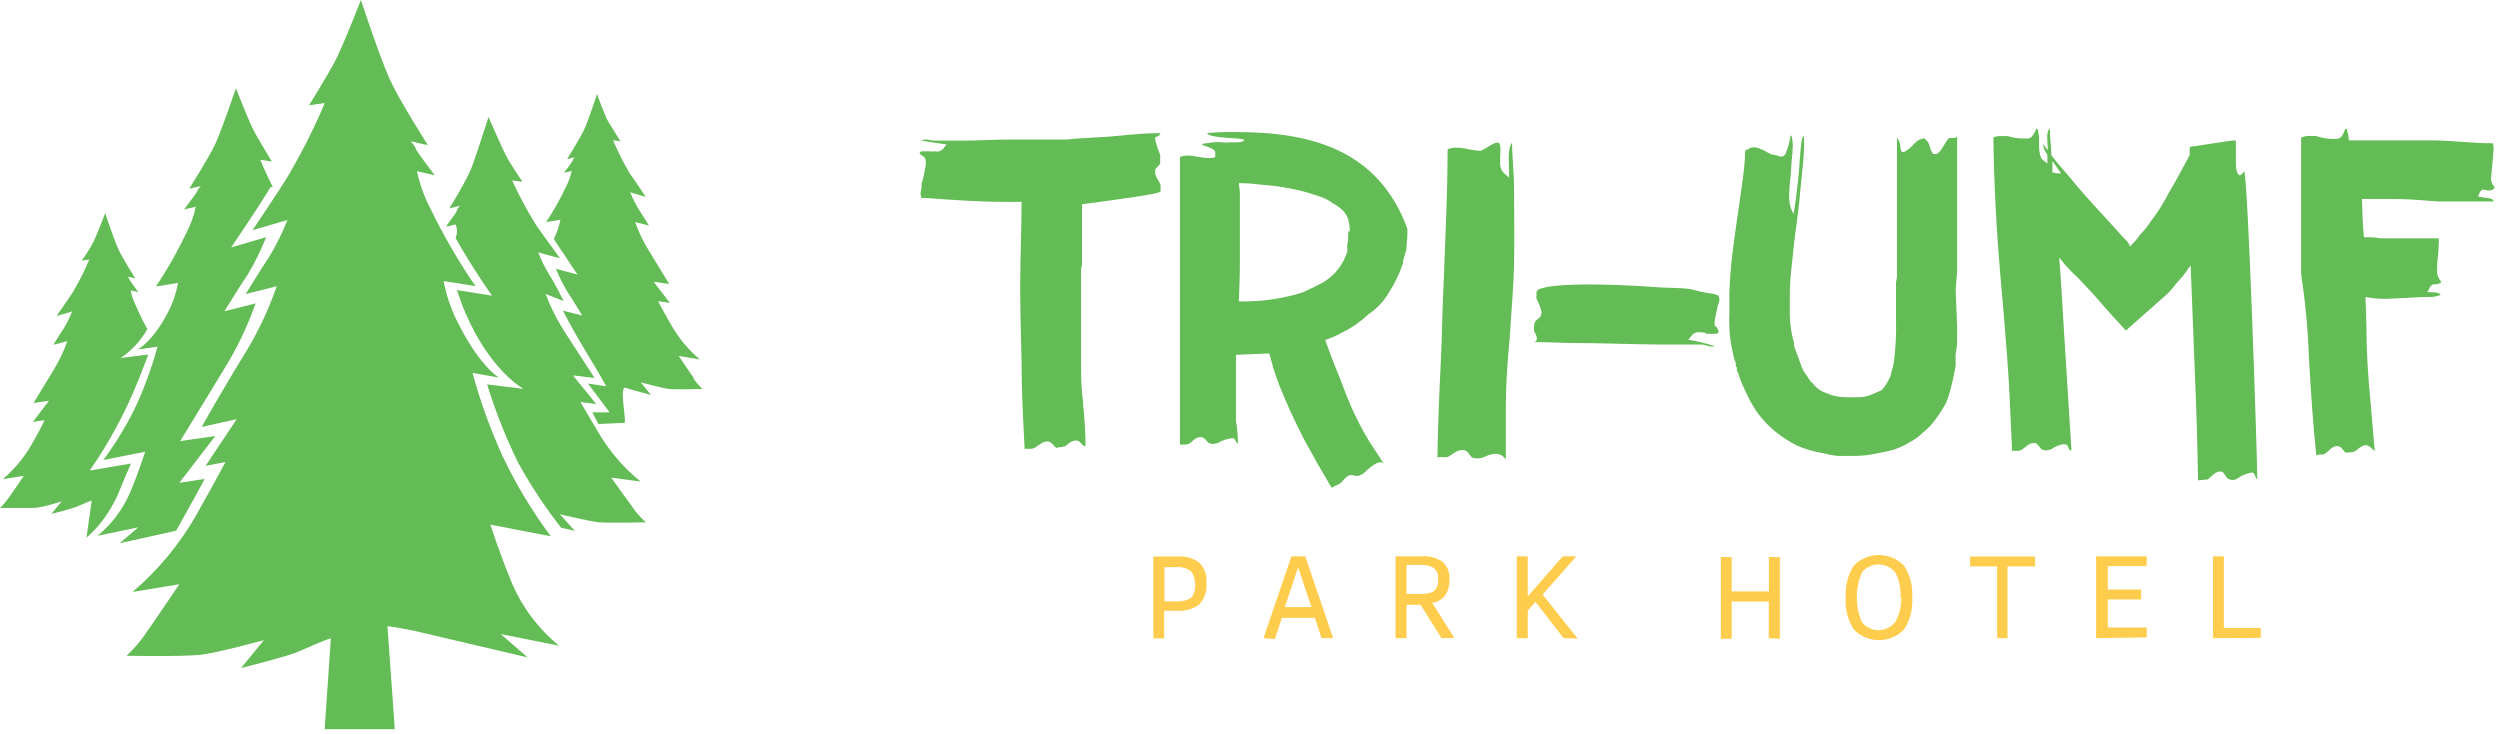 <svg width="201" height="59" viewBox="0 0 201 59" fill="none" xmlns="http://www.w3.org/2000/svg">
<path fill-rule="evenodd" clip-rule="evenodd" d="M87.031 16.416C93.308 15.589 93.308 15.476 93.308 15.354V15.072C93.308 14.959 93.308 14.875 93.308 14.837C93.148 14.48 92.876 14.208 92.876 13.898V13.691C92.876 13.493 93.223 13.343 93.27 13.136C93.297 13.035 93.297 12.928 93.27 12.826C93.296 12.696 93.296 12.562 93.27 12.432C93.27 12.432 93.064 11.962 92.951 11.492C92.899 11.384 92.873 11.264 92.876 11.144C92.876 10.862 93.111 11.144 93.308 10.703C92.237 10.703 91.213 10.787 90.151 10.9C88.61 11.06 87.191 11.06 85.734 11.22C84.109 11.22 82.652 11.22 81.111 11.22C79.89 11.22 78.828 11.304 77.606 11.304H75.116C74.769 11.304 74.402 11.107 74.054 11.304H74.167C74.806 11.454 75.314 11.492 76.103 11.614C75.906 11.811 75.868 12.046 75.511 12.168C75.405 12.19 75.297 12.19 75.191 12.168C75.064 12.195 74.933 12.195 74.806 12.168H74.44C74.327 12.168 74.252 12.168 74.129 12.168C74.007 12.168 73.932 12.281 73.932 12.328C73.932 12.375 74.167 12.526 74.327 12.638C74.399 12.758 74.438 12.894 74.44 13.033C74.44 13.155 74.44 13.315 74.364 13.587C74.314 13.99 74.223 14.387 74.092 14.771V14.931V15.128C74.053 15.283 74.025 15.44 74.007 15.598L74.092 15.918H74.44C76.61 16.078 78.668 16.228 80.716 16.228H82.135C82.135 18.483 82.023 20.776 82.023 23.097C82.023 25.108 82.098 27.09 82.135 29.139C82.135 31.422 82.257 33.752 82.38 36.083C82.38 36.083 82.539 36.083 82.652 36.083H82.887C82.999 36.083 83.109 36.054 83.207 35.998C83.517 35.801 83.836 35.491 84.193 35.491C84.55 35.491 84.701 35.838 84.86 35.961C85.02 36.083 85.02 35.961 85.142 35.961C85.302 35.957 85.46 35.932 85.612 35.885C85.734 35.885 86.044 35.416 86.486 35.416C86.928 35.416 86.871 35.801 87.275 35.885C87.275 34.664 87.191 33.593 87.078 32.493V32.296C86.964 31.417 86.911 30.532 86.918 29.646V21.631C86.998 21.36 87.023 21.076 86.993 20.794V17.731C86.993 17.299 86.993 16.867 86.993 16.434L87.031 16.416ZM99.246 11.445H98.974C98.749 11.464 98.523 11.464 98.297 11.445C97.864 11.407 97.427 11.432 97.001 11.52C96.766 11.52 96.644 11.595 96.644 11.633C96.644 11.671 97.151 11.793 97.433 11.952C97.715 12.112 97.706 12.187 97.706 12.309V12.629C97.706 12.629 97.593 12.704 97.311 12.704H97.114C96.606 12.704 96.052 12.507 95.46 12.507C95.256 12.507 95.055 12.548 94.868 12.629V35.745C94.868 35.745 94.868 35.745 94.981 35.745H95.338L95.619 35.669C95.892 35.472 96.136 35.153 96.446 35.153H96.644C96.803 35.153 97.038 35.51 97.189 35.622C97.279 35.659 97.374 35.684 97.471 35.697C97.617 35.685 97.761 35.659 97.903 35.622C98.263 35.404 98.668 35.269 99.087 35.228C99.369 35.228 99.284 35.547 99.528 35.66C99.53 35.052 99.476 34.445 99.369 33.846V28.528L102.047 28.415L102.169 28.847C102.439 29.886 102.794 30.901 103.231 31.883C103.747 33.104 104.255 34.175 104.884 35.397C105.636 36.778 106.313 37.962 107.064 39.221C107.262 39.061 107.45 39.061 107.732 38.873C108.013 38.686 108.126 38.319 108.558 38.197H108.681C108.793 38.197 108.991 38.272 109.15 38.272C109.372 38.224 109.576 38.117 109.742 37.962C109.94 37.755 110.569 37.163 111.002 37.163C111.059 37.161 111.115 37.175 111.165 37.203C111.215 37.232 111.256 37.273 111.283 37.323L110.062 35.444C109.513 34.538 109.026 33.597 108.605 32.625C108.126 31.554 107.807 30.529 107.375 29.543C107.102 28.866 106.82 28.124 106.548 27.334C107.04 27.171 107.515 26.96 107.967 26.705C108.729 26.328 109.429 25.837 110.043 25.248C110.727 24.795 111.294 24.187 111.697 23.473C112.164 22.746 112.536 21.963 112.806 21.142V20.983L113.078 20.043C113.078 19.611 113.153 19.253 113.153 18.821V18.389C110.832 12.075 105.458 10.618 99.425 10.618C98.635 10.602 97.845 10.627 97.057 10.693C97.217 11.172 100.017 11.05 100.017 11.248C100.017 11.445 99.547 11.445 99.228 11.445H99.246ZM108.399 18.586V18.943C108.392 19.195 108.367 19.447 108.324 19.695C108.302 19.756 108.302 19.822 108.324 19.883V20.005V20.203C108.307 20.283 108.282 20.362 108.248 20.438C107.919 21.351 107.294 22.128 106.472 22.646C105.896 22.967 105.303 23.259 104.697 23.52C103.998 23.738 103.285 23.908 102.563 24.027C101.756 24.158 100.939 24.227 100.12 24.234H99.604C99.651 23.163 99.688 22.016 99.688 20.917V15.467L99.604 14.724C100.16 14.727 100.715 14.765 101.267 14.837C102.356 14.905 103.437 15.065 104.499 15.316C104.98 15.43 105.454 15.571 105.918 15.739C106.36 15.855 106.775 16.057 107.14 16.331C107.443 16.495 107.724 16.697 107.976 16.933C108.178 17.141 108.327 17.396 108.408 17.675C108.487 17.982 108.525 18.298 108.521 18.614L108.399 18.586ZM116.386 12.093C116.386 15.57 116.198 19.075 116.076 22.589C115.954 24.797 115.954 26.893 115.841 29.101C115.719 31.629 115.606 34.156 115.568 36.797C115.878 36.637 116.198 36.881 116.508 36.684C116.94 36.402 117.297 36.092 117.73 36.205C118.002 36.205 118.162 36.637 118.368 36.797C118.635 36.877 118.919 36.877 119.186 36.797C119.308 36.797 120.492 36.008 121.065 36.957C121.065 35.575 121.065 34.344 121.065 32.963C121.065 31.084 121.187 29.148 121.375 27.25C121.498 25.154 121.695 23.144 121.732 21.095C121.77 19.047 121.732 17.224 121.732 15.213C121.732 13.916 121.573 12.732 121.573 11.454C121.14 12.084 121.366 13.071 121.328 14.273C121.056 14.001 120.821 13.963 120.661 13.484C120.502 13.005 120.736 12.112 120.586 11.605C120.436 11.097 119.318 12.121 119.007 12.121C118.181 12.121 117.222 11.642 116.395 11.999L116.386 12.093ZM133.751 23.125C128.113 22.693 123.574 22.805 123.537 23.482V23.755C123.517 23.844 123.517 23.937 123.537 24.027C123.721 24.363 123.857 24.724 123.941 25.098L123.894 25.333C123.894 25.53 123.499 25.69 123.424 25.887C123.356 25.994 123.326 26.119 123.339 26.244V26.639C123.339 26.639 123.856 27.381 123.339 27.504C124.486 27.504 125.585 27.579 126.807 27.579C128.47 27.579 132.022 27.701 133.675 27.701H136.795C137.143 27.701 137.547 27.974 137.895 27.823H137.819C137.137 27.593 136.436 27.423 135.724 27.316C136.006 27.071 136.006 26.837 136.4 26.724C136.515 26.7 136.633 26.7 136.748 26.724C136.992 26.724 137.105 26.724 137.18 26.837H137.622H137.97C138.092 26.837 138.176 26.686 138.176 26.686C138.162 26.583 138.126 26.483 138.071 26.394C138.016 26.305 137.943 26.229 137.857 26.169V25.822L138.092 24.628C138.157 24.46 138.211 24.287 138.252 24.111L138.176 23.764L137.829 23.642C135.376 23.275 136.889 23.2 133.76 23.125H133.751ZM140.385 12.037L140.309 12.15C140.309 12.977 140.187 13.888 140.065 14.8C139.943 15.711 139.793 16.679 139.67 17.562C139.548 18.445 139.398 19.441 139.276 20.475C139.154 21.509 139.078 22.495 139.041 23.482V25.248C139.021 25.615 139.021 25.982 139.041 26.348C139.065 27.013 139.156 27.674 139.313 28.321C139.359 28.621 139.441 28.915 139.558 29.195C139.565 29.273 139.565 29.352 139.558 29.43L139.642 29.543V29.787L139.755 30.022C139.912 30.523 140.11 31.01 140.347 31.478C140.588 32.029 140.877 32.557 141.212 33.057C141.626 33.648 142.115 34.181 142.668 34.645C143.206 35.086 143.789 35.47 144.406 35.791C145.135 36.12 145.907 36.345 146.699 36.459C147.059 36.559 147.427 36.625 147.798 36.656H148.353H148.588H148.86C149.619 36.67 150.377 36.588 151.115 36.412C151.516 36.348 151.912 36.257 152.299 36.139C152.714 36.001 153.112 35.815 153.483 35.585C153.892 35.386 154.263 35.119 154.583 34.795C154.961 34.502 155.296 34.157 155.579 33.771C155.814 33.452 156.049 33.095 156.284 32.709C156.518 32.324 156.641 31.958 156.763 31.516C156.955 30.817 157.112 30.108 157.233 29.392V28.725C157.223 28.647 157.223 28.568 157.233 28.49C157.308 28.125 157.349 27.754 157.355 27.381V26.32L157.233 23.275L157.355 21.819V21.264C157.355 20.635 157.355 19.968 157.355 19.216C157.355 17.835 157.355 16.453 157.355 15.072V10.966C157.327 11.002 157.291 11.031 157.251 11.052C157.21 11.073 157.165 11.085 157.12 11.088C156.998 11.088 156.96 11.088 156.847 11.088C156.79 11.085 156.733 11.098 156.683 11.127C156.633 11.155 156.592 11.197 156.565 11.248C156.255 11.68 155.973 12.385 155.626 12.385C155.551 12.385 155.513 12.385 155.475 12.385C155.194 12.272 155.156 11.445 154.883 11.285C154.799 11.163 154.724 11.126 154.649 11.126C154.503 11.146 154.365 11.201 154.245 11.285C154.057 11.285 153.418 12.225 152.985 12.225C152.713 12.225 152.91 11.52 152.516 11.079V11.36C152.516 13.371 152.516 15.222 152.516 17.158V22.289L152.44 22.683V24.299C152.44 24.816 152.44 25.371 152.44 25.84C152.465 26.782 152.424 27.724 152.318 28.66C152.289 29.075 152.21 29.485 152.083 29.881C152.023 30.193 151.902 30.49 151.726 30.755C151.607 30.99 151.448 31.203 151.256 31.384L150.542 31.695C150.208 31.846 149.847 31.929 149.48 31.939H148.428C148.044 31.933 147.662 31.88 147.291 31.779C146.934 31.619 146.615 31.544 146.351 31.384C146.119 31.241 145.918 31.052 145.759 30.83C145.478 30.633 145.402 30.36 145.13 30.003C144.857 29.646 144.773 29.251 144.613 28.819L144.331 28.067L144.247 27.833V27.588C144.005 26.755 143.888 25.89 143.899 25.023V24.309C143.899 23.632 143.899 22.89 143.974 22.138L144.284 19.178C144.482 17.797 144.641 16.529 144.763 15.147L144.961 13.136C145.043 12.403 145.068 11.665 145.036 10.928C144.641 11.126 144.876 13.099 144.209 17.205C143.955 16.773 143.83 16.277 143.852 15.777V15.551C143.852 15.034 143.974 14.283 144.012 13.531C144.012 13.014 144.124 12.469 144.124 11.999C144.15 11.803 144.15 11.604 144.124 11.407L144.049 10.891C144.049 10.891 143.974 10.891 143.937 11.05C143.878 11.413 143.783 11.768 143.655 12.112C143.532 12.544 143.335 12.591 143.185 12.591C143.034 12.591 142.865 12.469 142.743 12.469C142.311 12.469 142.038 12.15 141.597 11.999C141.415 11.908 141.217 11.854 141.014 11.84C140.911 11.839 140.808 11.86 140.713 11.9C140.617 11.94 140.531 12 140.46 12.075L140.385 12.037ZM180.395 13.813C180.395 13.813 180.235 14.085 180.076 14.085C179.916 14.085 179.766 13.691 179.766 13.146V11.52C179.766 11.37 179.766 11.285 179.69 11.285C179.362 11.285 176.524 11.755 176.449 11.755C176.312 11.747 176.175 11.776 176.054 11.84V12.469C175.462 13.531 174.992 14.48 174.391 15.467C173.968 16.301 173.468 17.094 172.897 17.835C172.641 18.217 172.352 18.575 172.032 18.906C171.914 19.085 171.782 19.255 171.638 19.413L171.403 19.658L171.318 19.77H171.196C171.196 19.77 171.196 19.77 171.196 19.658L170.999 19.376C170.773 19.169 170.562 18.946 170.369 18.709C169.063 17.243 167.729 15.889 166.507 14.367L165.361 13.033L164.928 12.479C164.928 11.811 164.806 11.097 164.806 10.346C164.459 10.59 164.647 11.492 164.647 12.084L164.252 11.567C164.292 11.885 164.415 12.186 164.609 12.441V13.146C164.412 12.948 164.13 12.911 164.017 12.441C163.969 12.235 163.944 12.023 163.942 11.811V11.295C163.95 11.057 163.925 10.82 163.867 10.59C163.867 10.43 163.782 10.346 163.744 10.346C163.707 10.346 163.585 10.703 163.425 10.9C163.381 10.975 163.317 11.036 163.241 11.077C163.165 11.118 163.079 11.139 162.993 11.135H162.523C162.146 11.119 161.773 11.053 161.414 10.938H160.822C160.631 10.935 160.442 10.973 160.268 11.05C160.315 14.809 160.512 18.474 160.822 22.063C161.019 24.271 161.217 26.526 161.377 28.735C161.574 31.262 161.649 33.743 161.771 36.252C161.835 36.23 161.905 36.23 161.968 36.252H162.279C162.362 36.234 162.444 36.209 162.523 36.177C162.833 35.97 163.152 35.622 163.463 35.622C163.547 35.622 163.585 35.622 163.622 35.622C163.82 35.622 163.979 36.017 164.177 36.139C164.266 36.179 164.361 36.204 164.459 36.214C164.601 36.198 164.742 36.173 164.881 36.139C165.149 35.959 165.444 35.822 165.755 35.735C165.858 35.714 165.963 35.714 166.065 35.735C166.347 35.735 166.225 36.214 166.545 36.214L165.915 26.151C165.793 24.271 165.718 22.561 165.558 20.701L166.112 21.377C166.407 21.709 166.721 22.022 167.052 22.317L168.311 23.66L169.617 25.154L170.923 26.573L174.353 23.538L174.832 22.984L174.908 22.871L175.424 22.279C175.697 21.96 175.857 21.687 176.129 21.34L176.486 30.492C176.599 33.179 176.683 35.942 176.721 38.62L177.51 38.545C177.83 38.272 178.14 37.915 178.45 37.915H178.563C178.845 37.915 178.882 38.347 179.164 38.507C179.237 38.538 179.313 38.563 179.39 38.582C179.541 38.605 179.696 38.579 179.831 38.507C180.091 38.312 180.384 38.166 180.696 38.075C180.813 38.038 180.932 38.01 181.053 37.99C181.325 37.99 181.288 38.422 181.485 38.545C181.485 36.806 180.733 13.888 180.423 13.766L180.395 13.813ZM165.004 13.888C165.023 13.575 165.023 13.261 165.004 12.948C165.238 13.23 165.361 13.465 165.708 13.944C165.436 13.944 165.323 13.944 165.041 13.86L165.004 13.888ZM199.696 15.269L200.165 15.316C200.283 15.315 200.396 15.271 200.485 15.194C200.523 15.163 200.55 15.12 200.56 15.072C200.56 14.959 200.4 14.912 200.363 14.762C200.308 14.651 200.279 14.529 200.278 14.405L200.485 12.037C200.493 11.863 200.477 11.69 200.438 11.52C198.737 11.52 197.046 11.285 195.43 11.285C194.358 11.285 193.381 11.285 191.521 11.285H188.843C188.847 11.045 188.806 10.805 188.72 10.581C188.72 10.411 188.645 10.336 188.598 10.336C188.551 10.336 188.439 10.693 188.326 10.891C188.272 10.978 188.196 11.05 188.105 11.098C188.014 11.146 187.912 11.168 187.809 11.163H187.339C186.949 11.131 186.564 11.052 186.193 10.928H185.685C185.45 10.915 185.216 10.967 185.009 11.079V22.054C185.353 24.288 185.563 26.541 185.638 28.8C185.798 31.45 185.958 34.053 186.23 36.618C186.32 36.58 186.415 36.555 186.512 36.543H186.691C186.788 36.544 186.883 36.514 186.963 36.459C187.32 36.186 187.518 35.867 187.903 35.867C188.288 35.867 188.373 36.261 188.58 36.383C188.58 36.383 188.692 36.383 188.814 36.383C188.973 36.376 189.131 36.351 189.284 36.308C189.406 36.308 189.801 35.791 190.224 35.791C190.506 35.791 190.778 36.186 190.929 36.261L190.581 32.202C190.384 30.191 190.262 28.293 190.262 26.282L190.186 23.877C190.759 23.988 191.342 24.038 191.925 24.027L194.847 23.877C194.949 23.898 195.055 23.898 195.157 23.877C195.521 23.898 195.886 23.844 196.228 23.717C196.069 23.444 195.627 23.52 195.157 23.482C195.317 23.285 195.317 23.05 195.514 22.937C195.539 22.91 195.57 22.888 195.604 22.874C195.638 22.859 195.675 22.852 195.712 22.852H195.984C196.043 22.843 196.099 22.817 196.144 22.777C196.228 22.777 196.266 22.693 196.266 22.655C196.266 22.617 196.106 22.458 196.069 22.345C195.962 22.15 195.919 21.927 195.946 21.706V21.49C195.946 20.898 196.069 20.343 196.069 19.714C196.098 19.53 196.098 19.343 196.069 19.16H191.37C191.123 19.109 190.871 19.08 190.619 19.075H190.064C189.942 18.013 189.942 17.064 189.904 16.002H190.619C191.211 16.002 191.718 16.002 192.348 16.002C194.227 16.002 195.167 16.162 196.106 16.2H200.494C200.494 15.889 199.818 15.927 199.226 15.805C199.348 15.645 199.301 15.373 199.667 15.213L199.696 15.269Z" fill="#63BC55"/>
<path fill-rule="evenodd" clip-rule="evenodd" d="M97.001 46.861C97.029 47.17 96.993 47.483 96.896 47.779C96.799 48.074 96.643 48.347 96.437 48.58C95.92 48.977 95.272 49.165 94.623 49.106H93.599V51.324H92.725V44.746H94.661C95.298 44.689 95.934 44.87 96.446 45.254C96.645 45.465 96.798 45.715 96.893 45.989C96.989 46.262 97.025 46.553 97.001 46.842V46.861ZM96.061 46.861C96.079 46.516 95.961 46.179 95.732 45.921C95.398 45.672 94.982 45.558 94.567 45.601H93.627V48.355H94.473C94.817 48.373 95.162 48.325 95.488 48.214C95.695 48.136 95.864 47.981 95.958 47.781C96.065 47.51 96.113 47.218 96.099 46.926L96.061 46.861ZM101.586 51.305L103.832 44.727H104.941L107.187 51.305H106.247L105.721 49.679H103.061L102.498 51.38L101.586 51.305ZM103.306 48.806H105.439L104.368 45.611L103.306 48.806ZM115.897 51.305L114.215 48.627H113.088V51.305H112.204V44.727H114.253C114.87 44.67 115.488 44.83 116.001 45.179C116.189 45.355 116.335 45.572 116.428 45.812C116.521 46.053 116.558 46.312 116.536 46.569C116.559 47.019 116.444 47.465 116.207 47.847C115.951 48.186 115.574 48.411 115.155 48.477L116.931 51.296L115.897 51.305ZM115.615 46.607C115.644 46.435 115.629 46.259 115.571 46.095C115.514 45.931 115.416 45.783 115.286 45.667C114.969 45.481 114.601 45.395 114.234 45.423H113.088V47.753H114.178C114.473 47.764 114.768 47.726 115.051 47.641C115.241 47.581 115.399 47.449 115.493 47.274C115.595 47.05 115.64 46.805 115.625 46.56L115.615 46.607ZM125.717 51.305L123.452 48.392L122.832 49.097V51.305H121.949V44.727H122.832V47.951L125.651 44.727H126.741L124.025 47.8L126.844 51.343L125.717 51.305ZM142.208 51.305V48.364H139.229V51.361H138.355V44.784H139.229V47.547H142.217V44.784H143.1V51.361L142.208 51.305ZM153.737 48.026C153.814 48.944 153.579 49.861 153.07 50.629C152.808 50.894 152.495 51.105 152.151 51.249C151.807 51.393 151.437 51.467 151.064 51.467C150.691 51.467 150.321 51.393 149.977 51.249C149.632 51.105 149.32 50.894 149.058 50.629C148.56 49.863 148.329 48.955 148.4 48.044C148.333 47.139 148.561 46.236 149.048 45.47C149.311 45.201 149.624 44.988 149.97 44.842C150.317 44.697 150.688 44.622 151.064 44.622C151.439 44.622 151.811 44.697 152.157 44.842C152.503 44.988 152.817 45.201 153.079 45.47C153.579 46.238 153.811 47.15 153.737 48.063V48.026ZM152.797 48.026C152.845 47.333 152.702 46.641 152.384 46.024C152.222 45.824 152.017 45.663 151.785 45.552C151.552 45.441 151.298 45.383 151.04 45.383C150.783 45.383 150.528 45.441 150.296 45.552C150.063 45.663 149.859 45.824 149.697 46.024C149.427 46.657 149.288 47.338 149.288 48.026C149.288 48.714 149.427 49.394 149.697 50.027C149.858 50.225 150.061 50.385 150.292 50.495C150.523 50.605 150.775 50.662 151.031 50.662C151.287 50.662 151.539 50.605 151.77 50.495C152.001 50.385 152.204 50.225 152.365 50.027C152.707 49.437 152.88 48.764 152.863 48.082L152.797 48.026ZM161.405 45.536V51.305H160.568V45.536H158.398V44.746H163.622V45.536H161.405ZM168.527 51.305V44.727H172.596V45.517H169.467V47.396H172.145V48.195H169.467V50.45H172.596V51.249L168.527 51.305ZM177.924 51.305V44.727H178.798V50.488H181.767V51.286L177.924 51.305Z" fill="#FFCD4E"/>
<path fill-rule="evenodd" clip-rule="evenodd" d="M21.932 15.034C21.349 13.879 20.917 12.845 20.917 12.845L21.856 12.986C21.856 12.986 20.917 11.435 20.475 10.646C20.034 9.857 18.972 7.094 18.972 7.094C18.972 7.094 17.872 10.336 17.337 11.511C16.801 12.685 15.213 15.166 15.213 15.166L16.153 14.959C16.013 15.085 15.906 15.243 15.843 15.42C15.786 15.532 14.8 16.838 14.8 16.838L15.739 16.622C15.59 17.339 15.344 18.031 15.006 18.68C14.292 20.188 13.47 21.642 12.544 23.031L14.311 22.749C14.158 23.599 13.873 24.421 13.465 25.183C12.234 27.541 11.06 28.096 11.06 28.096L12.667 27.879C12.233 29.458 11.677 31.001 11.003 32.493C10.254 34.075 9.35 35.579 8.307 36.985L11.671 36.318C11.671 36.318 11.126 38.018 10.496 39.512C9.917 40.898 9.007 42.121 7.846 43.074L11.116 42.397L9.613 43.675L14.161 42.67C16.134 39.146 16.453 38.507 16.453 38.507L14.414 38.817L17.308 35.058L14.489 35.462L18.041 29.637C19.062 27.983 19.903 26.226 20.55 24.393L18.041 25.023C18.041 25.023 19.498 22.674 19.921 22.063C20.494 21.105 20.991 20.102 21.405 19.065L18.586 19.892C18.586 19.892 20.748 16.698 21.405 15.607L21.753 15.044L21.932 15.034Z" fill="#63BC55"/>
<path fill-rule="evenodd" clip-rule="evenodd" d="M50.863 40.772C50.581 40.424 49.144 38.404 49.144 38.404L51.502 38.714C50.2 37.66 49.09 36.388 48.223 34.955C46.889 32.728 46.672 32.324 46.672 32.324L47.941 32.484L46.062 30.181L47.8 30.388L45.489 26.818C44.835 25.817 44.29 24.749 43.863 23.632L45.319 24.205C45.319 24.205 44.492 22.552 44.211 22.176C43.847 21.576 43.533 20.947 43.271 20.296L45.019 20.766C45.019 20.766 43.618 18.812 43.139 18.154C42.406 16.983 41.75 15.765 41.175 14.508L42.012 14.621C42.012 14.621 41.072 13.258 40.706 12.554C40.339 11.849 39.277 9.406 39.277 9.406C39.277 9.406 38.338 12.356 37.934 13.428C37.53 14.499 36.13 16.754 36.13 16.754L36.985 16.538C36.86 16.652 36.77 16.799 36.721 16.961C36.721 17.045 36.158 17.788 35.932 18.107C35.928 18.145 35.928 18.182 35.932 18.22L36.627 18.041C36.7 18.214 36.738 18.399 36.738 18.586C36.738 18.773 36.7 18.959 36.627 19.131C37.971 21.546 39.559 23.773 39.559 23.773L36.74 23.322C37.132 24.563 37.645 25.762 38.272 26.902C40.151 30.257 42.096 31.262 42.096 31.262L39.165 30.905C39.837 33.089 40.682 35.217 41.692 37.267C42.694 39.074 43.837 40.799 45.113 42.425L46.221 42.679L45.009 41.345C45.009 41.345 47.387 41.918 48.166 41.993C49.106 42.068 51.925 41.993 51.925 41.993C51.542 41.648 51.195 41.264 50.892 40.847L50.863 40.772Z" fill="#63BC55"/>
<path fill-rule="evenodd" clip-rule="evenodd" d="M32.089 19.517H32.249L32.192 19.404L32.089 19.554V19.517Z" fill="#63BC55"/>
<path fill-rule="evenodd" clip-rule="evenodd" d="M55.768 30.37C55.571 30.116 54.575 28.622 54.575 28.622L56.266 28.904C55.348 28.123 54.572 27.188 53.974 26.141C53.034 24.506 52.912 24.215 52.912 24.215L53.852 24.346L52.555 22.655L53.804 22.834L52.207 20.212C51.739 19.47 51.355 18.679 51.061 17.853L52.179 18.135C52.179 18.135 51.531 17.083 51.333 16.801C51.075 16.372 50.852 15.922 50.666 15.457L51.916 15.833C51.916 15.833 50.976 14.396 50.638 13.954C50.128 13.094 49.679 12.199 49.294 11.276L49.886 11.36C49.886 11.36 49.275 10.364 48.947 9.848C48.618 9.331 48.007 7.555 48.007 7.555C48.007 7.555 47.312 9.669 46.964 10.421C46.616 11.172 45.592 12.789 45.592 12.789L46.212 12.648C46.126 12.733 46.059 12.835 46.015 12.948C46.015 13.024 45.338 13.888 45.338 13.888L45.968 13.747C45.868 14.195 45.71 14.628 45.498 15.034C45.039 16.012 44.508 16.954 43.91 17.853L45.056 17.666C44.956 18.199 44.778 18.715 44.53 19.197L44.652 19.413C45.084 20.08 46.428 22.073 46.428 22.073L44.699 21.612C44.962 22.262 45.276 22.891 45.639 23.491C45.911 23.877 46.813 25.371 46.813 25.371L45.263 24.976C45.263 24.976 46.005 26.461 47.086 28.237C48.326 30.266 48.74 31.056 48.74 31.056L47.274 30.84L49.012 33.151H47.622L48.11 34.091L50.178 33.997C50.459 34.091 49.708 30.952 50.318 31.178C50.647 31.319 52.339 31.751 52.339 31.751L51.512 30.736C51.512 30.736 53.222 31.206 53.786 31.272C54.349 31.337 56.473 31.272 56.473 31.272C56.202 31.017 55.96 30.733 55.75 30.426L55.768 30.37Z" fill="#63BC55"/>
<path fill-rule="evenodd" clip-rule="evenodd" d="M9.396 39.936L9.472 39.776C10.045 38.347 10.534 37.267 10.534 37.267L7.216 37.831C8.275 36.3 9.217 34.691 10.036 33.02C10.975 31.14 11.915 28.509 11.915 28.509L9.707 28.782C10.588 28.181 11.32 27.387 11.849 26.461C11.526 25.885 11.234 25.292 10.975 24.685C10.756 24.265 10.598 23.816 10.505 23.351L11.126 23.482C11.126 23.482 10.486 22.646 10.458 22.543C10.413 22.428 10.342 22.325 10.252 22.242L10.881 22.383C10.881 22.383 9.866 20.795 9.509 20.015C9.152 19.235 8.457 17.14 8.457 17.14C8.457 17.14 7.79 18.878 7.517 19.442C7.245 20.006 6.578 20.954 6.578 20.954L7.179 20.861C6.792 21.779 6.343 22.671 5.835 23.529C5.525 24.008 4.548 25.409 4.548 25.409L5.798 25.042C5.614 25.507 5.394 25.956 5.14 26.386C4.943 26.658 4.285 27.72 4.285 27.72L5.412 27.429C5.122 28.253 4.744 29.044 4.285 29.787L2.697 32.4L3.937 32.221L2.64 33.922L3.58 33.781C3.58 33.781 3.458 34.138 2.518 35.782C1.914 36.823 1.136 37.751 0.216 38.526L1.917 38.254C1.917 38.254 0.911 39.738 0.714 40.001C0.503 40.302 0.264 40.582 -6.10352e-05 40.838C-6.10352e-05 40.838 2.011 40.838 2.687 40.838C3.364 40.838 4.952 40.311 4.952 40.311L4.134 41.317C4.134 41.317 5.826 40.894 6.155 40.744C6.756 40.481 7.094 40.34 7.376 40.236L6.953 43.224C7.988 42.351 8.821 41.161 9.396 39.936Z" fill="#63BC55"/>
<path fill-rule="evenodd" clip-rule="evenodd" d="M11.755 50.864C12.187 50.29 14.414 46.973 14.414 46.973L10.656 47.593C12.698 45.855 14.424 43.776 15.758 41.448C17.797 37.802 18.126 37.145 18.126 37.145L16.529 37.455L19.037 33.696L16.218 34.326C16.218 34.326 17.778 31.507 19.78 28.274C20.787 26.612 21.615 24.848 22.251 23.012L19.752 23.642C19.752 23.642 21.199 21.283 21.631 20.672C22.206 19.718 22.702 18.719 23.116 17.684L20.297 18.511C20.297 18.511 22.458 15.307 23.116 14.226C24.245 12.315 25.246 10.331 26.113 8.288L24.854 8.457C24.854 8.457 26.226 6.23 26.855 5.084C27.485 3.937 29.017 0 29.017 0C29.017 0 30.567 4.698 31.347 6.399C32.127 8.1 34.401 11.671 34.401 11.671L33.01 11.36C33.212 11.543 33.367 11.772 33.461 12.028C33.527 12.216 34.955 14.095 34.955 14.095L33.527 13.766C33.745 14.799 34.102 15.798 34.589 16.735C35.642 18.913 36.858 21.008 38.225 23.003L35.669 22.599C35.895 23.82 36.307 24.998 36.891 26.094C38.62 29.505 40.105 30.351 40.105 30.351L37.99 29.984C38.613 32.266 39.418 34.493 40.396 36.647C41.476 38.928 42.779 41.096 44.286 43.121L39.428 42.181C39.428 42.181 40.217 44.634 41.119 46.785C41.955 48.785 43.272 50.548 44.953 51.916L40.255 50.976L42.425 52.856L33.405 50.741C33.405 50.741 32.371 50.507 31.15 50.337L31.741 58.625H26.104L26.602 51.305C25.991 51.521 25.23 51.85 23.886 52.433C23.153 52.762 19.385 53.711 19.385 53.711L21.217 51.465C21.217 51.465 17.459 52.498 16.172 52.639C14.659 52.809 10.177 52.724 10.177 52.724C10.778 52.157 11.317 51.527 11.783 50.845L11.755 50.864Z" fill="#63BC55"/>
</svg>
